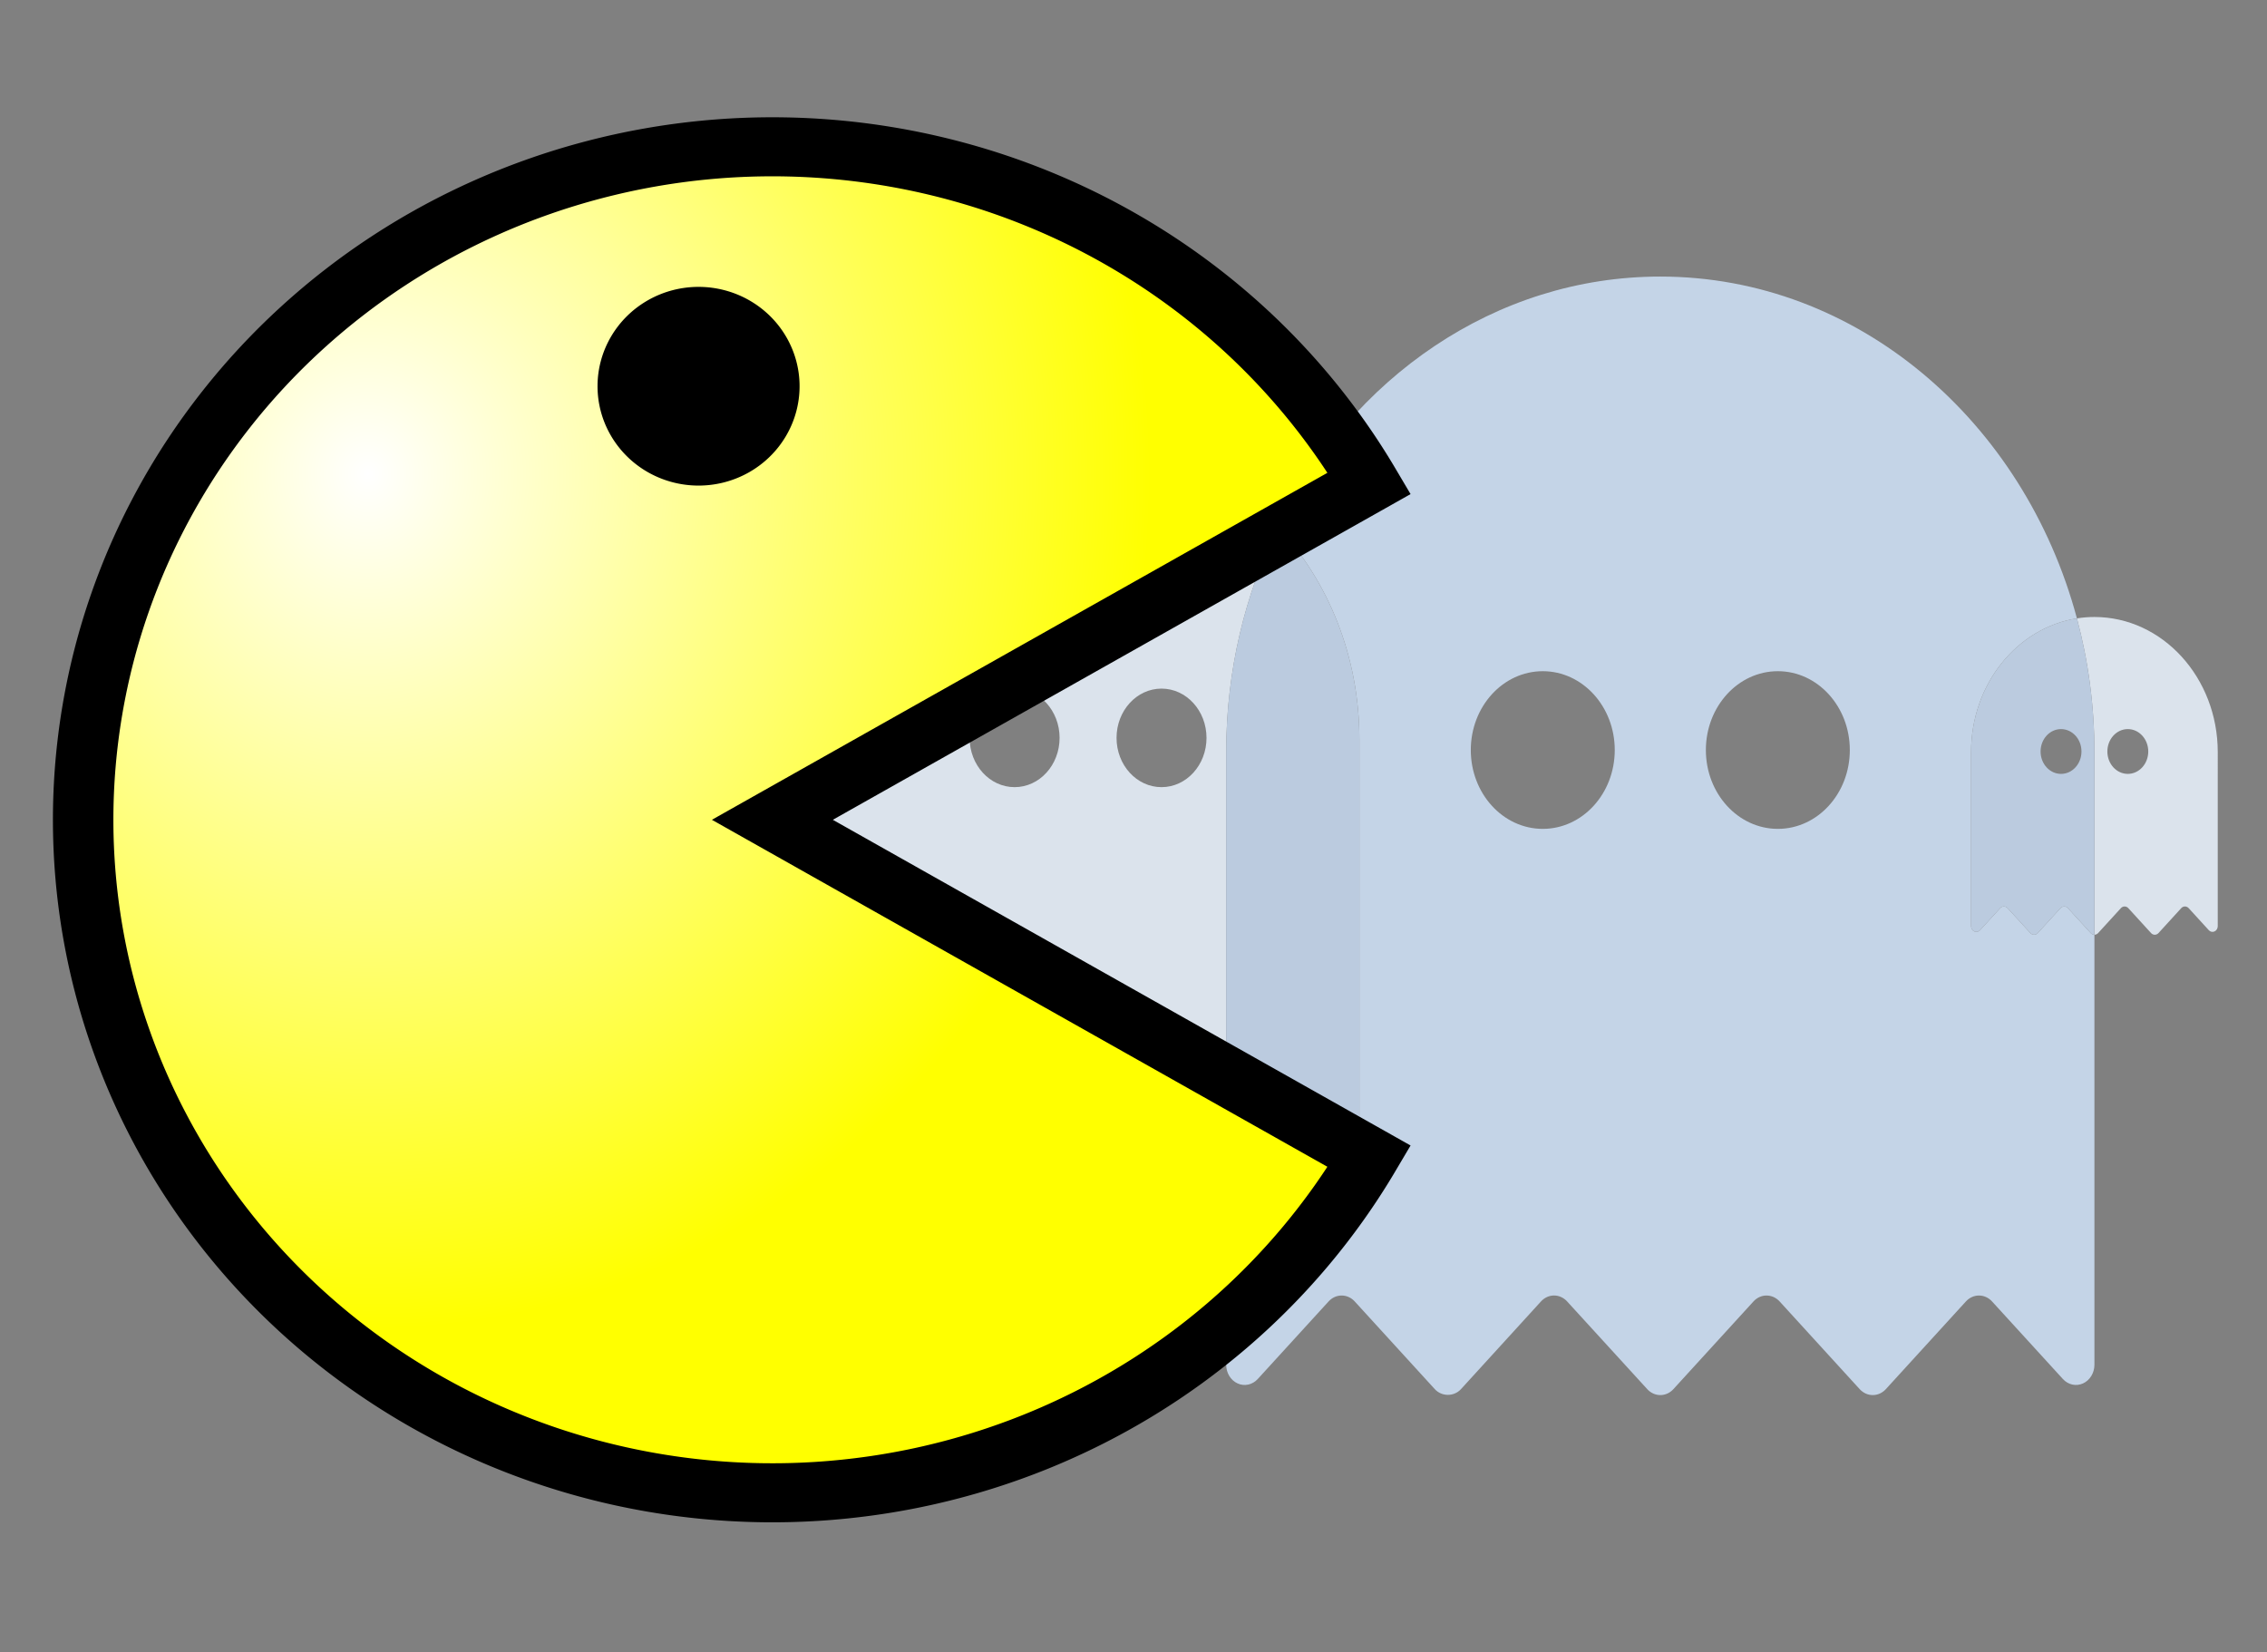 <?xml version="1.0" encoding="UTF-8" standalone="no"?>
<!-- Created with Inkscape (http://www.inkscape.org/) -->

<svg
   xmlns:dc="http://purl.org/dc/elements/1.1/"
   xmlns:cc="http://creativecommons.org/ns#"
   xmlns:rdf="http://www.w3.org/1999/02/22-rdf-syntax-ns#"
   xmlns:svg="http://www.w3.org/2000/svg"
   xmlns="http://www.w3.org/2000/svg"
   xmlns:xlink="http://www.w3.org/1999/xlink"
   xmlns:sodipodi="http://sodipodi.sourceforge.net/DTD/sodipodi-0.dtd"
   xmlns:inkscape="http://www.inkscape.org/namespaces/inkscape"
   id="svg2211"
   sodipodi:version="0.32"
   inkscape:version="0.48.5 r10040"
   width="568"
   height="414"
   version="1.0"
   sodipodi:docname="ghost-403-error.svg"
   inkscape:output_extension="org.inkscape.output.svg.inkscape">
  <rect width="100%" height="100%" fill="#808080" stroke="none"/>
  <defs
     id="defs2214">
    <linearGradient
       id="linearGradient4170">
      <stop
         style="stop-color:#ffffff;stop-opacity:1;"
         offset="0"
         id="stop4172" />
      <stop
         style="stop-color:#ffff00;stop-opacity:1;"
         offset="1"
         id="stop4174" />
    </linearGradient>
    <radialGradient
       inkscape:collect="always"
       xlink:href="#linearGradient4170"
       id="radialGradient4184"
       cx="8.114"
       cy="-3.296"
       fx="8.114"
       fy="-3.296"
       r="11.096"
       gradientTransform="matrix(1.166,-0.005,0.006,1.306,-1.528,0.686)"
       gradientUnits="userSpaceOnUse" />
    <radialGradient
       inkscape:collect="always"
       xlink:href="#linearGradient4186"
       id="radialGradient4192"
       cx="23.914"
       cy="-0.037"
       fx="23.914"
       fy="-0.037"
       r="2.25"
       gradientUnits="userSpaceOnUse"
       gradientTransform="matrix(0.889,8.9448364e-6,-1.1188832e-5,1.111,2.689,-0.021)" />
    <linearGradient
       id="linearGradient4186">
      <stop
         style="stop-color:#ffffff;stop-opacity:1;"
         offset="0"
         id="stop4188" />
      <stop
         style="stop-color:#00ffff;stop-opacity:1;"
         offset="1"
         id="stop4190" />
    </linearGradient>
    <radialGradient
       inkscape:collect="always"
       xlink:href="#linearGradient4186"
       id="radialGradient4196"
       gradientUnits="userSpaceOnUse"
       gradientTransform="matrix(0.889,8.9448364e-6,-1.1188832e-5,1.111,2.689,-0.021)"
       cx="23.914"
       cy="-0.037"
       fx="23.914"
       fy="-0.037"
       r="2.25" />
    <linearGradient
       id="linearGradient3166">
      <stop
         style="stop-color:#676767;stop-opacity:1"
         offset="0"
         id="stop3168" />
      <stop
         style="stop-color:#656565;stop-opacity:0"
         offset="1"
         id="stop3170" />
    </linearGradient>
    <linearGradient
       id="linearGradient5135">
      <stop
         style="stop-color:#3f3f3f;stop-opacity:1;"
         offset="0"
         id="stop5137" />
      <stop
         style="stop-color:#ffffff;stop-opacity:1;"
         offset="1"
         id="stop5139" />
    </linearGradient>
    <radialGradient
       inkscape:collect="always"
       xlink:href="#linearGradient3166"
       id="radialGradient4068"
       gradientUnits="userSpaceOnUse"
       gradientTransform="matrix(0.142,0,0,0.081,2.185,-9.177)"
       cx="128.726"
       cy="228.367"
       fx="128.726"
       fy="228.367"
       r="105.216" />
    <linearGradient
       inkscape:collect="always"
       xlink:href="#linearGradient5135"
       id="linearGradient4459"
       gradientUnits="userSpaceOnUse"
       gradientTransform="matrix(0.964,0,0,0.793,-1.602,-3.444)"
       x1="40.605"
       y1="12.899"
       x2="17.594"
       y2="36.914" />
    <clipPath
       clipPathUnits="userSpaceOnUse"
       id="clipPath5554">
      <path
         sodipodi:nodetypes="ccccccccccccccccccccc"
         id="path5556"
         d="m 24.602,25.137 c 2.01,-0.709 2.625,-2.926 3.532,-4.752 1.062,-1.114 1.98,1.455 4.052,1.217 1.426,-0.162 3.695,-2.571 2.811,-4.138 -1.942,-1.699 -3.325,0.496 -4.531,-0.918 -0.184,-1.523 4.011,-2.621 3.027,-3.733 C 31.698,11.481 28.358,11.828 25.148,10.592 23.716,8.974 28.384,9.648 27.357,8.067 26.936,7.433 24.143,5.888 20.976,6.553 18.942,7.228 21.332,9.291 18.154,9.077 15.981,8.807 12.287,7.39 10.178,8.067 8.544,9.186 7.735,10.748 7.601,11.299 c -0.332,1.706 3.607,0.562 4.181,1.006 1.697,1.399 -1.927,3.134 -2.952,2.545 -0.41,-0.825 -1.403,-1.255 -2.767,-0.964 -1.384,0.086 -3.709,4.21 -3.016,5.294 1.162,1.354 7.452,3.066 9.008,2.872 2.037,0.052 0.918,-0.84 1.064,-1.984 0.314,-1.456 7.576,0.61 6.03,1.597 -2.071,0.382 -2.643,1.092 -1.883,1.819 1.377,1.167 6.171,2.205 7.335,1.653 z"
         style="fill:#ffff00;fill-opacity:1;fill-rule:evenodd;stroke:#000000;stroke-width:0.53;stroke-linecap:butt;stroke-linejoin:miter;stroke-miterlimit:4;stroke-opacity:1;stroke-dasharray:none;display:inline"
         inkscape:connector-curvature="0" />
    </clipPath>
  </defs>
  <sodipodi:namedview
     inkscape:window-height="968"
     inkscape:window-width="1280"
     inkscape:pageshadow="2"
     inkscape:pageopacity="0.0"
     guidetolerance="10.0"
     gridtolerance="10.0"
     objecttolerance="10.0"
     borderopacity="1.0"
     bordercolor="#666666"
     pagecolor="#ffffff"
     id="base"
     inkscape:zoom="1.28"
     inkscape:cx="261.63056"
     inkscape:cy="245.03307"
     inkscape:window-x="178"
     inkscape:window-y="72"
     inkscape:current-layer="layer2"
     width="43px"
     height="43.53px"
     showgrid="false"
     inkscape:window-maximized="0">
    <inkscape:grid
       type="xygrid"
       id="grid3010"
       empspacing="5"
       visible="true"
       enabled="true"
       snapvisiblegridlinesonly="true" />
  </sodipodi:namedview>
  <g
     inkscape:groupmode="layer"
     id="layer1"
     inkscape:label="Ghosts"
     transform="translate(0,371.72)">
    <g
       id="g3145"
       transform="matrix(0.618,0,0,0.677,204.636,-302.418)">
      <path
         id="path3147"
         d="m 507.268,233.768 c -0.4,-0.398 -0.939,-0.625 -1.506,-0.625 -0.562,-0.004 -1.105,0.227 -1.504,0.625 l -9.219,9.223 c -0.801,0.799 -2.213,0.799 -3.01,0 l -9.227,-9.223 c -0.398,-0.398 -0.939,-0.623 -1.504,-0.623 -0.564,-0.002 -1.107,0.225 -1.506,0.623 l -8.162,8.16 c -0.607,0.609 -1.525,0.791 -2.318,0.459 C 468.515,242.061 468,241.283 468,240.424 V 176 c 0,-25.16 18.684,-46.031 42.906,-49.488 C 489.473,53.484 421.867,0 342.008,0 275.049,0 216.719,37.576 186.975,92.742 207.336,112.717 220,140.514 220,171.221 v 141.732 c 0,1.889 -1.148,3.6 -2.891,4.318 -1.758,0.727 -3.762,0.328 -5.1,-1.016 l -17.955,-17.947 c -0.879,-0.877 -2.068,-1.369 -3.309,-1.369 -1.238,-0.006 -2.434,0.492 -3.312,1.369 l -20.291,20.293 c -0.336,0.336 -0.729,0.594 -1.141,0.812 l 0.002,83.357 c 0,3.021 1.812,5.758 4.613,6.91 2.793,1.168 6.025,0.523 8.164,-1.617 l 28.734,-28.725 c 1.402,-1.404 3.312,-2.199 5.297,-2.191 1.984,0 3.891,0.787 5.293,2.191 l 32.477,32.469 c 2.809,2.809 7.777,2.809 10.594,0 l 32.449,-32.469 c 1.41,-1.404 3.32,-2.207 5.301,-2.199 1.988,0 3.889,0.795 5.297,2.199 l 32.488,32.469 c 2.93,2.922 7.664,2.922 10.586,0 l 32.477,-32.469 c 1.406,-1.404 3.312,-2.199 5.297,-2.191 1.984,0 3.891,0.787 5.297,2.191 l 32.469,32.469 c 1.41,1.404 3.309,2.191 5.297,2.191 1.98,0 3.895,-0.787 5.297,-2.191 l 32.465,-32.469 c 1.406,-1.404 3.316,-2.199 5.301,-2.191 1.984,0 3.887,0.787 5.293,2.191 l 28.727,28.717 c 2.141,2.148 5.352,2.785 8.16,1.625 2.789,-1.152 4.625,-3.889 4.625,-6.91 V 243.613 c -0.543,0 -1.086,-0.207 -1.504,-0.623 l -9.229,-9.222 z m -212.92,-29.342 c -16.115,0 -29.18,-13.064 -29.18,-29.18 0,-16.116 13.064,-29.18 29.18,-29.18 16.117,0 29.182,13.064 29.182,29.18 0,16.116 -13.065,29.18 -29.182,29.18 z m 95.304,0 c -16.115,0 -29.18,-13.064 -29.18,-29.18 0,-16.116 13.064,-29.18 29.18,-29.18 16.117,0 29.18,13.064 29.18,29.18 0,16.116 -13.062,29.18 -29.18,29.18 z"
         inkscape:connector-curvature="0"
         style="fill:#c4d4e7" />
      <path
         id="path3149"
         d="M 186.975,92.742 C 167.12,73.263 139.946,61.221 110.004,61.221 49.34,61.221 0,110.568 0,171.221 v 141.732 c 0,1.889 1.135,3.6 2.887,4.318 1.744,0.73 3.764,0.328 5.102,-1.012 l 17.957,-17.951 c 0.877,-0.877 2.072,-1.375 3.312,-1.369 1.24,0 2.43,0.492 3.309,1.369 l 20.297,20.293 c 1.754,1.756 4.861,1.756 6.621,0 l 20.281,-20.293 c 0.879,-0.877 2.074,-1.381 3.312,-1.375 1.242,0 2.43,0.498 3.309,1.375 l 20.307,20.293 c 1.83,1.826 4.791,1.826 6.617,0 l 20.297,-20.293 c 0.879,-0.877 2.072,-1.375 3.311,-1.369 1.242,0 2.432,0.492 3.312,1.369 l 20.293,20.293 c 0.879,0.877 2.066,1.369 3.309,1.369 0.766,0 1.504,-0.207 2.17,-0.557 L 166,176 c 0,-30.1 7.602,-58.455 20.975,-83.258 z M 80.217,188.986 c -10.072,0 -18.236,-8.164 -18.236,-18.236 0,-10.072 8.164,-18.238 18.236,-18.238 10.072,0 18.238,8.166 18.238,18.238 0,10.072 -8.166,18.236 -18.238,18.236 z m 59.564,0 c -10.07,0 -18.236,-8.164 -18.236,-18.236 0,-10.072 8.166,-18.238 18.236,-18.238 10.074,0 18.238,8.166 18.238,18.238 0,10.072 -8.164,18.236 -18.238,18.236 z"
         inkscape:connector-curvature="0"
         style="fill:#dbe3ec" />
      <path
         id="path3151"
         d="m 187.434,298.309 c 0.879,-0.877 2.074,-1.375 3.312,-1.369 1.24,0 2.43,0.492 3.309,1.369 l 17.955,17.947 c 1.338,1.344 3.342,1.742 5.1,1.016 1.742,-0.719 2.891,-2.43 2.891,-4.318 V 171.221 c 0,-30.707 -12.664,-58.504 -33.025,-78.479 C 173.602,117.545 166,145.9 166,176 l 0.002,143.414 c 0.412,-0.219 0.805,-0.477 1.141,-0.812 l 20.291,-20.293 z"
         inkscape:connector-curvature="0"
         style="fill:#bbcbdf" />
      <path
         id="path3153"
         d="m 518.002,126 c -2.408,0 -4.775,0.182 -7.096,0.512 4.61,15.707 7.094,32.312 7.094,49.488 v 67.613 c 0.545,0 1.09,-0.207 1.504,-0.623 l 9.227,-9.223 c 0.398,-0.398 0.941,-0.625 1.506,-0.623 0.564,0 1.104,0.225 1.504,0.623 l 9.225,9.223 c 0.4,0.398 0.939,0.623 1.504,0.623 0.562,0 1.105,-0.225 1.506,-0.623 l 9.223,-9.223 c 0.398,-0.398 0.943,-0.625 1.506,-0.623 0.562,0 1.105,0.225 1.504,0.623 l 8.16,8.156 c 0.609,0.613 1.52,0.793 2.318,0.463 0.793,-0.326 1.314,-1.104 1.314,-1.963 V 176 C 568,148.432 545.568,126 518.002,126 z m 13.535,58.076 c -4.578,0 -8.289,-3.711 -8.289,-8.289 0,-4.58 3.711,-8.291 8.289,-8.291 4.578,0 8.291,3.711 8.291,8.291 0,4.578 -3.713,8.289 -8.291,8.289 z"
         inkscape:connector-curvature="0"
         style="fill:#dbe3ec" />
      <path
         id="path3155"
         d="M 510.906,126.512 C 486.684,129.969 468,150.84 468,176 v 64.424 c 0,0.859 0.516,1.637 1.312,1.963 0.793,0.332 1.711,0.15 2.318,-0.459 l 8.162,-8.16 c 0.398,-0.398 0.941,-0.625 1.506,-0.623 0.564,0 1.105,0.225 1.504,0.623 l 9.227,9.223 c 0.797,0.799 2.209,0.799 3.01,0 l 9.219,-9.223 c 0.398,-0.398 0.941,-0.629 1.504,-0.625 0.566,0 1.105,0.227 1.506,0.625 l 9.229,9.223 c 0.418,0.416 0.961,0.623 1.504,0.623 V 176 C 518,158.824 515.516,142.219 510.906,126.512 z m -6.443,57.564 c -4.58,0 -8.291,-3.711 -8.291,-8.289 0,-4.58 3.711,-8.291 8.291,-8.291 4.578,0 8.289,3.711 8.289,8.291 0,4.578 -3.711,8.289 -8.289,8.289 z"
         inkscape:connector-curvature="0"
         style="fill:#bbcbdf" />
    </g>
  </g>
  <g
     inkscape:groupmode="layer"
     id="layer2"
     inkscape:label="Pacman"
     style="display:inline"
     transform="translate(0.645,386.83)">
    <path
       sodipodi:type="arc"
       style="fill:url(#radialGradient4184);fill-opacity:1;fill-rule:nonzero;stroke:#000000;stroke-width:1;stroke-linecap:butt;stroke-linejoin:miter;stroke-miterlimit:4;stroke-opacity:1;stroke-dasharray:none;stroke-dashoffset:0"
       id="path3178"
       sodipodi:cx="14.6"
       sodipodi:cy="2.2"
       sodipodi:rx="11.4"
       sodipodi:ry="11.4"
       d="m 24.473,7.9 a 11.4,11.4 0 1 1 -1e-6,-11.4 L 14.6,2.2 z"
       transform="matrix(15.148,0,0,14.793,-28.288,-213.95)"
       sodipodi:start="0.52359878"
       sodipodi:end="5.7595865" />
    <path
       sodipodi:type="arc"
       style="fill:#000000;fill-opacity:1;stroke:#000000;stroke-width:1.5;stroke-linecap:butt;stroke-linejoin:miter;stroke-miterlimit:4;stroke-opacity:1;stroke-dasharray:none;stroke-dashoffset:0"
       id="path4158"
       sodipodi:cx="19"
       sodipodi:cy="-6"
       sodipodi:rx="1"
       sodipodi:ry="1"
       d="m 20,-6 a 1,1 0 1 1 -2,0 1,1 0 1 1 2,0 z"
       transform="matrix(14.463,0,0,14.226,-100.419,-204.692)" />
  </g>
</svg>
